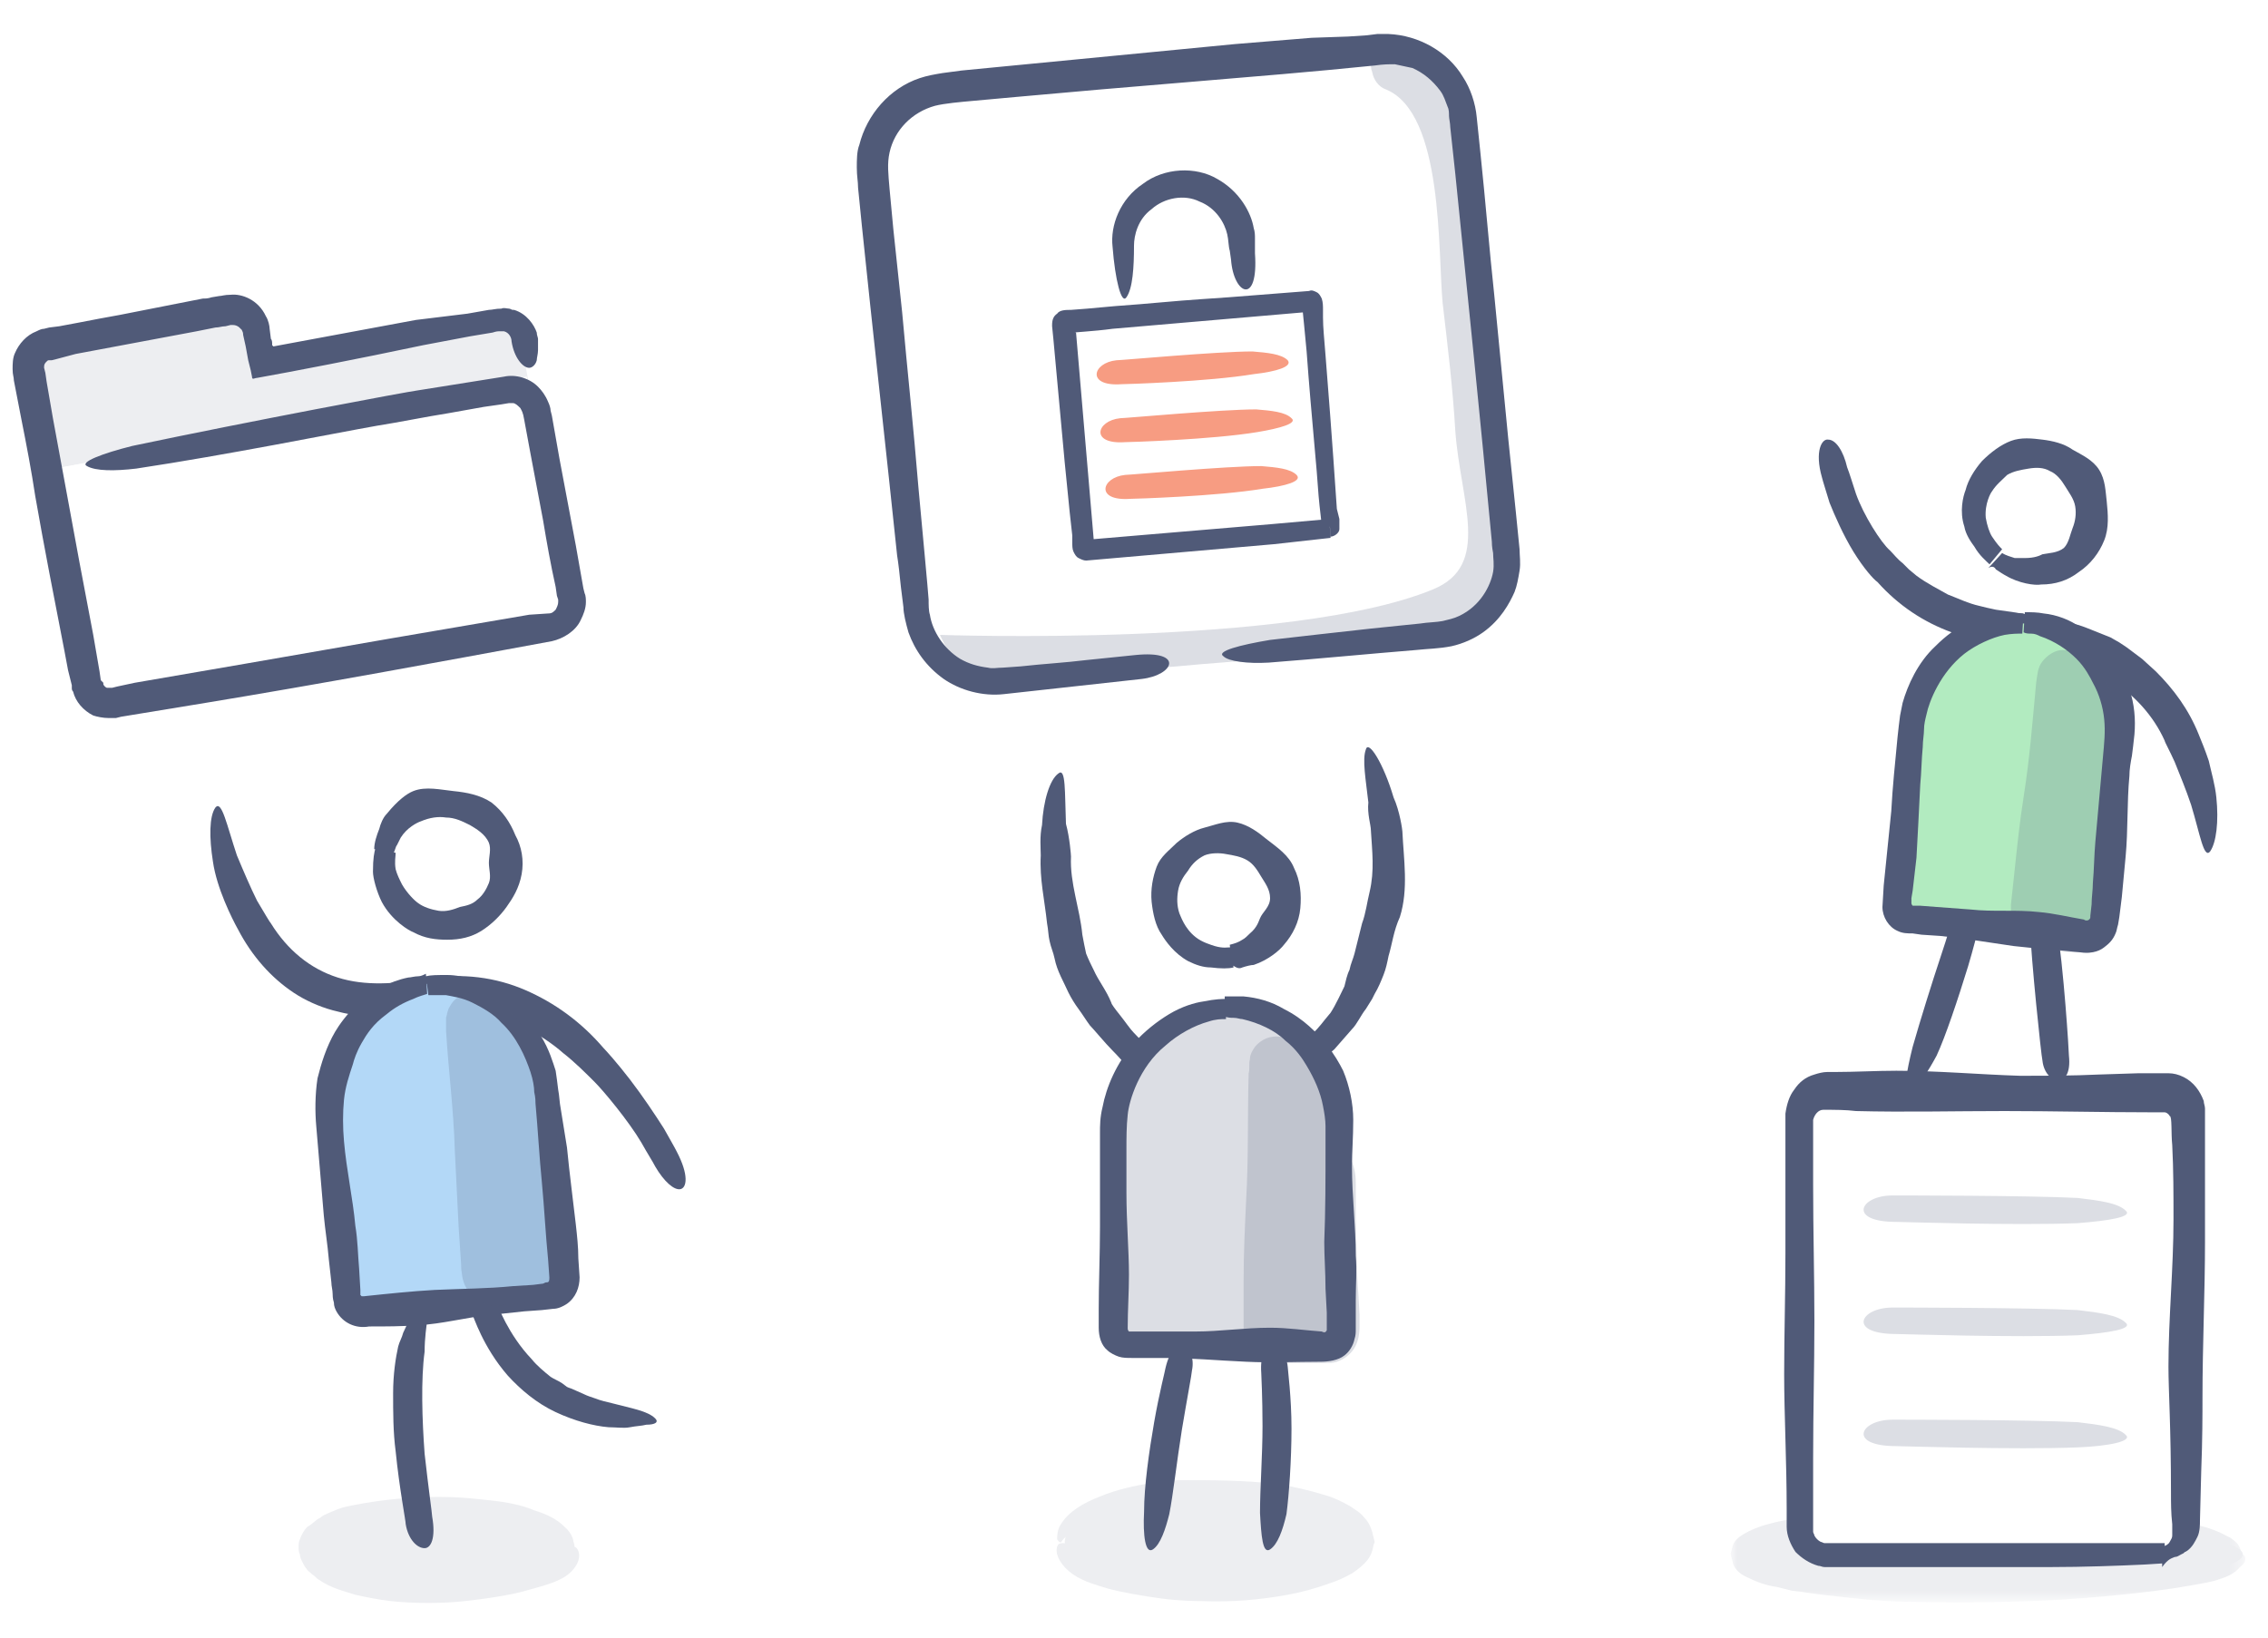 <?xml version="1.0" encoding="utf-8"?>
<!-- Generator: Adobe Illustrator 19.2.0, SVG Export Plug-In . SVG Version: 6.00 Build 0)  -->
<svg version="1.1" id="Layer_1" xmlns="http://www.w3.org/2000/svg" xmlns:xlink="http://www.w3.org/1999/xlink" x="0px" y="0px"
	 viewBox="0 0 180 130" style="enable-background:new 0 0 180 130;" xml:space="preserve">
<style type="text/css">
	.st0{fill:#505A78;fill-opacity:0.2;}
	.st1{fill:#FFFFFF;}
	.st2{fill:#F79C82;}
	.st3{fill:#505A78;}
	.st4{fill:#EDEEF1;}
	.st5{filter:url(#Adobe_OpacityMaskFilter);}
	.st6{mask:url(#b);fill:#EDEEF1;}
	.st7{fill:#DCDEE4;}
	.st8{fill:#B2EBC0;}
	.st9{opacity:0.2;}
	.st10{fill:#B3D8F7;}
</style>
<title>Page 1</title>
<g>
	<path class="st0" d="M117.5,15.7c-0.4-2.4-0.7-6.8-2-8.8c0.2,0.4-2.9-3.7-2.8-2.2c-0.2-2.2-4.1-1.9-3.9,0.3c0,0.2,0,0.5,0.1,0.7
		c0.1,0.6,0.5,1.2,1.1,1.4c4.6,1.9,4.1,12.9,4.5,17c0.4,3.4,0.8,6.7,1,10.1c0.4,5.6,2.9,10.7-1.8,12.6c-11.2,4.6-39.1,3.6-39.1,3.6
		s1.9,4.5,4.2,3.7c4.1-1.4,10.3-0.8,14.6-1.2c5.2-0.5,10.4-0.7,15.5-1.4c5.1-0.7,10.9-0.7,10.9-6.5C119.9,36,118.7,23.8,117.5,15.7"
		/>
	<path class="st1" d="M105.5,42.1L86,43.7c-0.1,0-0.2-0.1-0.2-0.1l-1.5-17.9c0-0.1,0.1-0.2,0.1-0.2l19.4-1.6c0.1,0,0.2,0.1,0.2,0.1
		l1.5,17.9C105.6,42,105.5,42.1,105.5,42.1"/>
	<path class="st2" d="M102.2,28.6c-0.5-0.5-1.6-0.6-2.8-0.7c-2.8,0-10.4,0.7-10.8,0.7c-1.9,0.2-2.4,2.1,0.4,1.9
		c0.3,0,6.9-0.2,10.5-0.8C101.3,29.5,102.6,29.1,102.2,28.6 M102.5,33.2c-0.5-0.5-1.6-0.6-2.8-0.7c-2.8,0-10.4,0.7-10.8,0.7
		c-1.9,0.2-2.4,2.1,0.4,1.9c0.3,0,6.9-0.2,10.5-0.8C101.6,34,103,33.6,102.5,33.2 M102.9,37.7c-0.5-0.5-1.6-0.6-2.8-0.7
		c-2.8,0-10.4,0.7-10.8,0.7c-1.9,0.2-2.4,2.1,0.4,1.9c0.3,0,6.9-0.2,10.5-0.8C102,38.6,103.4,38.2,102.9,37.7"/>
	<path class="st3" d="M106.1,40.4c-0.4-5.9-0.7-9.7-0.9-12.2c-0.1-1.3-0.2-2.2-0.2-3l0-0.6c0-0.3,0-0.6-0.1-0.9
		c-0.1-0.2-0.2-0.4-0.4-0.5c-0.2-0.1-0.4-0.2-0.6-0.1l-6.4,0.5c-1.4,0.1-3.1,0.2-5.3,0.4c-1.1,0.1-2.3,0.2-3.7,0.3l-2.2,0.2L85,24.6
		c-0.4,0-0.9,0-1.1,0.3c-0.3,0.2-0.4,0.5-0.4,0.9c0-0.3,0-0.2,0,0.1l0.1,1l0.9,9.8l0.4,4l0.2,1.8l0,0.5c0,0.3,0,0.6,0.1,0.8
		c0.1,0.2,0.2,0.4,0.4,0.5c0.2,0.1,0.4,0.2,0.6,0.2l14.9-1.3l4.5-0.5l-0.1-1.5l-4.5,0.4l-14.2,1.2l-1.4-16.4c-0.6,0,1.5-0.1,2.9-0.3
		l15.1-1.3c0,0,0,0,0,0l0.1,1l0.2,2.1c0.1,1.4,0.2,2.6,0.3,3.8l0.5,5.7c0.1,1.5,0.2,2.6,0.3,3.4l0.1,0.9c0,0.1,0,0.1,0,0.2l0,0l0,0
		v0l0,0l0.7-0.1h0v0l-0.1-0.7l0.1,1.5c0.3,0,0.7-0.3,0.7-0.6c0-0.2,0-0.2,0-0.3l0-0.1l0-0.4L106.1,40.4L106.1,40.4z"/>
	<path class="st3" d="M89.4,23.6c0.5-0.7,0.6-2.4,0.6-4.1c0-0.8,0.3-2.1,1.4-2.9c1-0.9,2.6-1.2,3.8-0.6c1.3,0.5,2,1.7,2.2,2.6
		c0.1,0.4,0.1,1,0.2,1.3l0.1,0.7c0.2,2.8,2.2,3.7,1.9-0.5l0-0.6l0-0.6c0-0.2,0-0.5-0.1-0.8c-0.2-1.2-1.1-2.9-2.9-3.9
		c-1.7-1-4.2-0.9-5.9,0.4c-1.8,1.2-2.6,3.3-2.4,5C88.5,22.2,89,24.2,89.4,23.6"/>
	<path class="st3" d="M100.7,52.6c3.9-0.3,8-0.7,11.7-1c0.9-0.1,1.8-0.1,2.8-0.3c0.9-0.2,1.8-0.6,2.5-1.1c1.4-1,2.1-2.3,2.5-3.2
		c0.2-0.5,0.3-1.1,0.4-1.7c0.1-0.6,0-1.2,0-1.7l-0.3-3l-0.6-5.8l-1.1-11.3c-0.4-3.7-0.7-7.5-1.1-11.3l-0.3-2.9
		c-0.1-1.1-0.5-2.3-1.1-3.2c-1.2-2-3.5-3.3-5.9-3.4c-0.3,0-0.6,0-0.9,0l-0.8,0.1l-1.5,0.1L104.1,3l-6.1,0.5L85.6,4.7l-6.2,0.6
		l-3.1,0.3l-1.5,0.2c-0.6,0.1-1.2,0.2-1.8,0.4c-2.4,0.8-4.2,2.9-4.8,5.3C68,12,68,12.7,68,13.3c0,0.7,0.1,1.1,0.1,1.6
		c0.1,1,0.2,2,0.3,3c0.8,7.8,2,18.5,2.8,26.2c0.1,0.6,0.2,1.5,0.3,2.5l0.2,1.6c0,0.5,0.2,1.3,0.4,2c0.5,1.4,1.4,2.7,2.8,3.7
		c1.3,0.9,3.1,1.4,4.8,1.2l10.9-1.2c2.6-0.3,3.4-2.3-0.5-1.9l-3.9,0.4c-1.6,0.2-3.4,0.3-5.2,0.5l-1.4,0.1c-0.5,0-0.8,0.1-1.2,0
		c-0.8-0.1-1.5-0.3-2.2-0.7c-1.3-0.8-2.2-2.2-2.4-3.5c-0.1-0.3-0.1-0.8-0.1-1.2l-0.1-1.2l-0.2-2.2l-0.5-5.4c-0.4-4.9-0.9-9.5-1.3-14
		l-0.7-6.6l-0.3-3.2c-0.1-1.2-0.2-2,0-2.9c0.4-1.8,1.8-3.2,3.6-3.7c0.8-0.2,2-0.3,3.1-0.4l3.3-0.3c4.4-0.4,9-0.8,13.9-1.2
		c4.8-0.4,9.7-0.8,14.6-1.3c0.7-0.1,1.1-0.1,1.6-0.1c0.5,0.1,0.9,0.2,1.4,0.3c0.9,0.4,1.6,1,2.2,1.8c0.3,0.4,0.4,0.8,0.6,1.3
		c0.1,0.2,0.1,0.5,0.1,0.7c0,0.2,0.1,0.6,0.1,0.9l0.4,3.7c1,9.8,2,19.6,2.9,29.2c0,0.1,0,0.4,0.1,0.9c0,0.4,0.1,0.9,0,1.5
		c-0.2,1.1-1,2.7-2.7,3.5c-0.4,0.2-0.9,0.3-1.3,0.4c-0.5,0.1-1.2,0.1-1.8,0.2l-3.9,0.4c-2.7,0.3-5.4,0.6-8,0.9
		c-2.4,0.4-4.3,0.9-3.7,1.3C97.5,52.5,99,52.7,100.7,52.6L100.7,52.6z"/>
	<path class="st4" d="M178,123.4c0,1.4-8.8,2.5-19.6,2.5c-10.8,0-19.6-1.1-19.6-2.5c0-1.4,8.8-2.5,19.6-2.5
		C169.2,120.9,178,122,178,123.4"/>
	<g transform="translate(136 116.774)">
		<defs>
			<filter id="Adobe_OpacityMaskFilter" filterUnits="userSpaceOnUse" x="1.4" y="3" width="40.8" height="7.5">
				<feColorMatrix  type="matrix" values="1 0 0 0 0  0 1 0 0 0  0 0 1 0 0  0 0 0 1 0"/>
			</filter>
		</defs>
		<mask maskUnits="userSpaceOnUse" x="1.4" y="3" width="40.8" height="7.5" id="b">
			<g class="st5">
				<path id="a" class="st1" d="M42.2,3v7.5H1.4V3H42.2z"/>
			</g>
		</mask>
		<path class="st6" d="M41.8,6.5c0.1-0.1,0-0.4-0.2-0.7c-0.2-0.2-0.5-0.5-0.8-0.6c-0.7-0.4-1.5-0.7-2.4-0.9c-3.3-0.8-7.3-0.9-8.8-1
			C25.9,3,22.7,3,19.4,3c-3.3,0.1-6.5,0.2-10.1,0.4C8.4,3.5,7.5,3.6,6.6,3.8C6.1,3.8,5.1,4,4.4,4.2C3.6,4.4,2.9,4.7,2.4,5
			C1.9,5.3,1.6,5.6,1.5,6L1.4,6.4c-0.1,0.1,0,0.3,0,0.4c0.1,0.3,0.1,0.5,0.2,0.7c0.2,0.4,0.5,0.7,1.2,1C3.4,8.8,4.2,9.1,5,9.2
			c0.4,0.1,0.8,0.2,1.2,0.3L7,9.6l1.4,0.2c0.9,0.1,1.8,0.2,2.7,0.3c1.8,0.2,3.6,0.3,5.3,0.3c3.4,0.1,8.1,0,11.4-0.2
			c1.7-0.1,6.7-0.5,10-1.1c1.1-0.2,1.8-0.3,2.3-0.5c0.7-0.2,1.3-0.5,1.7-1C42,7.5,42.2,7.2,42.2,7c0-0.2-0.1-0.4-0.3-0.4
			c-0.1,0-0.3,0-0.3,0c0,0-0.2-0.1-0.2-0.1c-0.1,0-0.1-0.1-0.2-0.1c-0.3,0-0.9,0.1-1.9,0.3C39,6.8,38.4,6.9,37.5,7
			c-1.8,0.3-4.6,0.6-7,0.7c-2.4,0.1-4.5,0.2-5,0.2c-4.2,0-7.9,0-11.6-0.2C12,7.6,10.2,7.4,8.3,7.2C7.9,7.1,7.4,7,6.9,6.9
			C6.7,6.9,6.6,6.9,6.5,6.8C6.4,6.8,6.2,6.7,6.3,6.6c0.2-0.1,0.4-0.1,0.5,0c0,0,0,0,0.1,0l0,0l0.2,0l0.4-0.1L9,6.3
			c2-0.2,4.1-0.4,6.2-0.5c4.2-0.2,8.4-0.3,12.5-0.1c0.3,0,6,0.2,10.2,0.6c1.3,0.1,2.4,0.3,3,0.4c0.2,0,0.3,0,0.3,0c0,0,0.1,0,0.1,0
			c0-0.1,0.2-0.1,0.2-0.1C41.7,6.6,41.6,6.6,41.8,6.5"/>
	</g>
	<path class="st1" d="M171.8,123H145c-1.1,0-2-0.9-2-2V88.3c0-1.1,0.9-2,2-2h26.8c1.1,0,2,0.9,2,2V121
		C173.8,122.1,172.9,123,171.8,123"/>
	<path class="st3" d="M172.6,123.6c0.2,0,0.3-0.1,0.5-0.2l0.2-0.1l0.1-0.1c0.1,0,0,0,0.2-0.1c0.4-0.3,0.6-0.7,0.8-1.1
		c0.2-0.4,0.2-1,0.2-1.3l0.1-3.9c0.1-2.5,0.1-4.6,0.1-5.8c0-4.3,0.2-8.4,0.2-12.4c0-2.1,0-4.1,0-6.2l0-3.1l0-0.8c0-0.1,0-0.3,0-0.5
		c0-0.2-0.1-0.4-0.1-0.6c-0.3-0.8-0.8-1.5-1.6-1.9c-0.4-0.2-0.8-0.3-1.2-0.3l-0.3,0h-0.2l-0.4,0l-1.5,0l-3.1,0.1
		c-2.1,0.1-4.2,0.1-6.3,0.1c-3.2-0.1-6.5-0.4-9.8-0.4c-1.6,0-3.3,0.1-4.9,0.1l-0.6,0c-0.3,0-0.7,0.1-1,0.2c-0.7,0.2-1.2,0.6-1.6,1.2
		c-0.4,0.5-0.6,1.2-0.7,1.9l0,1.3l0,9.8c0,3.3-0.1,6.4-0.1,9.6c0,3.1,0.2,7,0.2,10.7l0,1.4c0,0.7,0.3,1.4,0.7,2
		c0.5,0.5,1.1,0.9,1.8,1.1c0.2,0,0.3,0.1,0.5,0.1h1l5.1,0c2.1,0,7,0,11.9,0c2.5,0,5.3-0.1,7.4-0.2l1.6-0.1v-1.6c-0.3,0-0.7,0-1.6,0
		l-9.8,0l-13.6,0l-1.4,0l-0.4,0c-0.1,0-0.1,0-0.2,0c-0.1,0-0.2-0.1-0.3-0.1c-0.2-0.1-0.4-0.3-0.5-0.5c0-0.1-0.1-0.2-0.1-0.3l0-0.6
		l0-5.3c0-3.7,0.1-7.3,0.1-10.8c0-3.6-0.1-7.1-0.1-10.8l0-2.6l0-1.3l0-0.7l0-0.3c0-0.1,0-0.2,0-0.3c0.1-0.4,0.4-0.8,0.8-0.8
		c0.9,0,1.8,0,2.6,0.1c3.9,0.1,7.8,0,11.8,0c3.9,0,7.8,0.1,11.7,0.1l0.7,0c0.2,0,0.2,0,0.3,0c0.1,0,0.3,0.1,0.4,0.3
		c0.2,0,0.1,1.4,0.2,2.3c0.1,2,0.1,3.9,0.1,5.9c0,3.9-0.4,7.8-0.4,11.7c0,1.9,0.2,4.8,0.2,10c0,0.8,0,1.6,0.1,2.5l0,0.6
		c0,0.2,0,0.2,0,0.3c0,0.2-0.1,0.3-0.2,0.5c-0.1,0.2-0.3,0.3-0.6,0.4v1.6C172.1,123.7,172.4,123.7,172.6,123.6"/>
	<path class="st7" d="M168.7,96.1c-0.6-0.6-2.1-0.8-3.8-1c-3.8-0.2-14.2-0.2-14.7-0.2c-2.6,0-3.6,2.1,0.3,2.1
		c0.4,0,9.4,0.3,14.4,0.1C167.4,96.9,169.3,96.6,168.7,96.1 M168.7,105c-0.6-0.6-2.1-0.8-3.8-1c-3.8-0.2-14.2-0.2-14.7-0.2
		c-2.6,0-3.6,2.1,0.3,2.1c0.4,0,9.4,0.3,14.4,0.1C167.4,105.8,169.3,105.5,168.7,105 M168.7,113.9c-0.6-0.6-2.1-0.8-3.8-1
		c-3.8-0.2-14.2-0.2-14.7-0.2c-2.6,0-3.6,2.1,0.3,2.1c0.4,0,9.4,0.3,14.4,0.1C167.4,114.8,169.3,114.4,168.7,113.9"/>
	<path class="st3" d="M151.6,86.5c0.7-0.3,1.4-1.4,2.1-2.7c0.7-1.5,1.7-4.5,2.5-7.1c0.8-2.7,1.3-5,1.3-5.3c0.2-1.1-0.2-2-0.7-2.2
		c-0.5-0.1-1.1,0.4-1.4,2c0,0.2-0.5,2.1-1.3,4.5c-0.8,2.4-1.7,5.3-2.3,7.4C151.3,85.1,151,86.8,151.6,86.5 M161.8,70.5
		c-0.5,0.5-0.7,1.6-0.7,2.9c0.1,2.8,0.9,10.4,1,10.8c0.2,1.9,2.4,2.4,2.1-0.4c0-0.3-0.4-6.9-1-10.6
		C162.7,71.4,162.2,70.1,161.8,70.5 M175.4,67.6c0.5-0.7,0.7-2.4,0.5-4.3c-0.1-1-0.4-2-0.6-2.9c-0.3-0.9-0.6-1.6-0.8-2.1
		c-0.8-2-2-3.6-3.4-5l-1.1-1l-1.2-0.9l-0.6-0.4l-0.7-0.4L166,50c-0.5-0.2-1-0.4-1.5-0.5c-0.5-0.2-1-0.4-1.6-0.4l-3.1-0.5l-1.4-0.2
		c-0.5-0.1-0.9-0.2-1.3-0.3c-0.9-0.2-1.7-0.6-2.5-0.9c-0.7-0.4-1.7-0.9-2.5-1.5l-0.6-0.5l-0.5-0.5c-0.4-0.3-0.7-0.7-1-1
		c-0.7-0.6-2.1-2.8-2.7-4.5c-0.3-0.9-0.5-1.6-0.7-2.1c-0.3-1.3-0.9-2.2-1.5-2.2c-0.5-0.1-1.1,0.9-0.5,3c0.1,0.4,0.3,1,0.6,2
		c0.4,1,1.1,2.6,1.9,3.9c0.8,1.3,1.6,2.2,1.9,2.4c1.7,1.9,3.7,3.2,5.9,4c0.5,0.2,1.1,0.3,1.6,0.5c0.6,0.1,1.1,0.3,1.7,0.4
		c1.1,0.2,2.4,0.4,3.4,0.6c2.2,0.4,4.2,1.2,6,2.3c1.8,1.2,3.3,2.8,4.2,4.8c0,0.1,0.4,0.8,0.8,1.7c0.4,1,0.9,2.2,1.3,3.4
		C174.6,66.2,174.9,68.2,175.4,67.6"/>
	<path class="st1" d="M158.4,44.2c-1.9-1.7-2.2-4.6-0.5-6.6c1.7-1.9,4.6-2.2,6.6-0.5c1.9,1.7,2.2,4.6,0.5,6.6
		C163.3,45.7,160.3,45.9,158.4,44.2"/>
	<path class="st3" d="M158.4,45.2c0.3,0.2,0.6,0.4,0.8,0.5c1,0.6,2.3,0.8,2.8,0.7c1.1,0,2.1-0.3,3-1c0.9-0.6,1.6-1.5,2-2.5
		c0.4-1,0.3-2.1,0.2-3.1c-0.1-0.8-0.1-1.7-0.6-2.5c-0.5-0.8-1.4-1.2-2.1-1.6c-0.7-0.5-1.6-0.7-2.4-0.8c-0.8-0.1-1.7-0.2-2.5,0.1
		c-0.8,0.3-1.6,0.9-2.3,1.6c-0.6,0.7-1.1,1.5-1.3,2.3c-0.2,0.5-0.5,1.7-0.1,2.9c0.1,0.6,0.5,1.2,0.8,1.6c0.4,0.7,0.9,1.1,1.2,1.4
		l1-1.2c-0.2-0.2-0.4-0.4-0.8-1c-0.2-0.3-0.4-0.9-0.5-1.5c-0.1-1.1,0.4-2,0.5-2.1c0.3-0.5,0.8-0.9,1.2-1.3c0.5-0.3,1.1-0.4,1.7-0.5
		c0.6-0.1,1.2-0.1,1.7,0.2c0.5,0.2,0.9,0.7,1.2,1.2c0.3,0.5,0.7,1,0.8,1.6c0.1,0.6,0,1.2-0.2,1.7c-0.2,0.5-0.3,1.2-0.7,1.6
		c-0.5,0.4-1.2,0.4-1.7,0.5c-0.2,0.1-0.6,0.3-1.4,0.3c-0.2,0-0.5,0-0.8,0c-0.3-0.1-0.7-0.2-1-0.4l-1.1,1.2
		C158.1,44.9,158.3,45,158.4,45.2"/>
	<path class="st8" d="M160.7,49.5c-4.5-0.4-8.5,3.4-8.9,8.4l-1.2,14c-0.1,0.6,0.4,1.1,1,1.2l14.1,1.2c0.6,0.1,1.1-0.4,1.2-1l1.2-14
		C168.5,54.3,165.2,49.9,160.7,49.5"/>
	<path class="st3" d="M161.2,50.3c0.3,0,0.5,0.1,0.7,0.2c1.2,0.4,2.2,1.1,2.9,1.8c0.7,0.7,1.1,1.5,1.3,1.9c0.5,0.9,0.8,1.9,0.9,2.9
		c0.1,1,0,1.9-0.1,3c-0.2,2.3-0.4,4.5-0.6,6.7c-0.1,1.1-0.1,2.2-0.2,3.3c0,0.6-0.1,1.1-0.1,1.7l-0.1,0.9c0,0.2,0,0.2-0.1,0.3
		c-0.1,0.1-0.3,0.1-0.4,0c-1.2-0.2-2.4-0.5-3.6-0.6c-1.8-0.2-3.6,0-5.4-0.2l-2.7-0.2l-1.3-0.1l-0.5,0c0,0-0.1,0-0.1,0
		c-0.1-0.1-0.1-0.2-0.1-0.2c0,0,0,0,0-0.1l0-0.3l0.1-0.6c0.1-0.9,0.2-1.7,0.3-2.6c0.1-1.7,0.2-3.8,0.3-5.8c0.1-1,0.1-2,0.2-3
		c0-0.5,0.1-1,0.1-1.4c0-0.4,0.1-0.8,0.2-1.2c0.2-1,1.1-3.3,3-4.8c0.9-0.7,2.2-1.3,3.2-1.5c0.6-0.1,1-0.1,1.4-0.1l0.1-1.6
		c-0.3,0-0.8-0.1-1.8,0c-0.6,0.1-1.6,0.3-2.5,0.7c-1,0.4-1.9,1.1-2.7,1.9c-1.4,1.3-2.2,3.1-2.6,4.5l-0.2,1l-0.1,0.8l-0.1,0.9
		c-0.2,2.1-0.4,4-0.5,5.9c-0.2,2-0.4,3.9-0.6,5.9l-0.1,1.7c0,0.8,0.5,1.6,1.2,1.9c0.4,0.2,0.8,0.2,1.2,0.2l0.7,0.1l1.5,0.1
		c1.9,0.2,3.8,0.5,5.8,0.8c1.7,0.2,3.5,0.3,5.3,0.5c0.7,0.1,1.4,0,1.9-0.4c0.4-0.3,0.7-0.6,0.9-1.1c0.1-0.2,0.1-0.4,0.2-0.7l0.1-0.6
		l0.2-1.6c0.1-1.1,0.2-2.1,0.3-3.2c0.2-2.1,0.1-4.3,0.3-6.4c0-0.5,0.1-1.1,0.2-1.6l0.1-0.8l0.1-0.9c0.1-1.2,0-2.4-0.4-3.6
		c-0.2-0.6-0.5-1.2-1.1-2.1c-0.6-0.8-1.4-1.8-2.8-2.8c-0.8-0.6-1.9-1-2.9-1.1c-0.5-0.1-1-0.1-1.5-0.1l-0.1,1.6
		C160.8,50.3,161,50.3,161.2,50.3"/>
	<g class="st9">
		<path class="st3" d="M168,60.4l-1.1,12.9c-0.1,0.6-0.6,1.1-1.2,1l-3.4-0.3c-0.6-0.1-1.1-0.6-1-1.2l1.6-19.1
			c0.1-0.9,1.1-1.3,1.8-0.8C166.9,54.6,168.3,57.4,168,60.4"/>
		<path class="st3" d="M167.8,60.3c0.6-0.6,0.9-2.4,0.2-4.3c-0.3-1-0.9-2-1.6-2.8c-0.2-0.2-0.3-0.3-0.6-0.6
			c-0.3-0.2-0.5-0.4-0.8-0.6c-0.5-0.3-0.9-0.4-1.3-0.4c-0.6,0-1.2,0.4-1.6,0.9c-0.4,0.5-0.4,1.1-0.5,1.7c-0.3,3.2-0.5,5.9-1,9.1
			c-0.3,1.9-0.5,3.8-0.7,5.7c-0.1,0.9-0.2,1.9-0.3,2.8l0,0.4c0,0.2,0,0.5,0,0.7c0,0.5,0.1,0.9,0.4,1.3c0.5,0.8,1.3,1.2,2.3,1.2
			c0.3,0,0.6,0,0.8,0.1c0.5,0,1,0.1,1.6,0.1l0.4,0c0.3,0,0.6,0.1,0.8,0c0.5-0.1,1-0.3,1.4-0.7c0.4-0.4,0.6-0.8,0.7-1.4
			c0-0.2,0.1-0.6,0.1-0.7l0-0.4l0.1-1.6c0-1,0.1-3.8,0.2-5.7l0.2-2.3c0.2-2.8-1.8-4.1-2.1,0.1c0,0.4-0.1,1-0.2,2l-0.6,7l-0.1,0.7
			c0,0.1,0,0.1,0,0.1c-0.1,0.1-0.2,0.1-0.3,0.1l-2.7-0.2c-0.1,0-0.3-0.1-0.3-0.2c0,0,0-0.1,0-0.1l0-0.3l0.1-0.9
			c0.1-1.2,0.3-2.5,0.5-3.8c0.7-4.3,0.8-8.8,1.3-13c0,0,0,0,0,0c0,0,0,0,0,0c0,0,0,0,0,0c0.1,0.1,0.2,0.2,0.3,0.3
			c0.2,0.2,0.4,0.4,0.6,0.6c0.4,0.4,0.7,0.9,1,1.4C167.3,58.8,167.2,60.9,167.8,60.3"/>
	</g>
	<path class="st3" d="M108.4,59.5c-0.3,0.8,0,2.4,0.2,4.2c-0.1,0.9,0.2,1.8,0.2,2.2c0.1,1.7,0.3,3.2-0.1,4.9
		c-0.2,0.8-0.3,1.7-0.6,2.5c-0.2,0.8-0.4,1.6-0.6,2.4c-0.1,0.4-0.3,0.8-0.4,1.3c-0.2,0.4-0.3,0.9-0.4,1.3c-0.2,0.4-0.7,1.5-1.1,2.1
		c-0.6,0.7-1,1.3-1.4,1.6c-2,1.7-1.7,4.3,1.7,1.3l1.4-1.6c0.4-0.4,0.7-1.1,1.1-1.6l0.5-0.8l0.2-0.4c0.3-0.5,0.5-1,0.7-1.5
		c0.2-0.5,0.3-1,0.4-1.5c0.3-1,0.4-2,0.9-3.1c0.7-2.2,0.3-4.6,0.2-6.8c0-0.1-0.2-1.6-0.7-2.7C109.8,60.6,108.6,58.7,108.4,59.5
		 M84,61.4c-0.7,0.5-1.2,2.2-1.3,4.1c-0.2,0.9-0.1,1.9-0.1,2.4c-0.1,1.9,0.3,3.5,0.5,5.4c0.1,0.5,0.1,1,0.2,1.4
		c0.1,0.5,0.3,0.9,0.4,1.4c0.2,1,0.7,1.8,1.1,2.7c0.2,0.4,0.5,0.9,0.8,1.3c0.3,0.4,0.6,0.9,0.9,1.3c0.3,0.3,1.2,1.4,1.8,2
		c0.8,0.8,1.2,1.4,1.7,1.7c2.3,2,4.2,0.9,1.2-1.7C91,83.1,90.7,82.7,90,82c-0.3-0.3-0.7-0.9-1.1-1.4c-0.4-0.5-0.7-0.9-0.7-1
		c-0.4-1-1-1.7-1.4-2.6c-0.2-0.4-0.4-0.8-0.6-1.3c-0.1-0.5-0.2-0.9-0.3-1.5c-0.2-2.1-1-4.1-0.9-6.2c0-0.1-0.1-1.5-0.4-2.6
		C84.5,62.9,84.6,60.9,84,61.4"/>
	<path class="st4" d="M84.5,122.4c0,1.9,5.2,3.4,11.7,3.4c6.4,0,11.7-1.5,11.7-3.4c0-1.9-5.2-3.4-11.7-3.4
		C89.7,119,84.5,120.5,84.5,122.4"/>
	<path class="st4" d="M84.3,122.3c0.3-0.4,0.8-0.6,1.4-0.9c0.6-0.2,1.4-0.4,2.3-0.6c1.8-0.3,4.1-0.7,4.9-0.7c2-0.1,3.9-0.1,5.7,0
		c1.8,0.1,3.7,0.4,5.5,1.1c0.6,0.2,1.3,0.5,1.7,0.8c0.1,0.1,0.2,0.2,0.3,0.2c0.1,0.1,0.1,0.1,0.1,0.1c0,0,0,0.1,0,0.1c0,0,0,0,0,0
		c0,0-0.1,0.1-0.2,0.1l-0.3,0.2c-0.5,0.2-1,0.4-1.6,0.6c-1.2,0.3-2.4,0.6-3.6,0.8c-1.9,0.3-4.5,0.5-6.4,0.5c-1,0-3.8-0.1-5.6-0.6
		c-1-0.2-1.6-0.5-2-0.7c-0.6-0.3-1-0.4-1.3-0.5c-0.3-0.1-0.6-0.3-0.8-0.3c-0.1,0-0.3,0-0.4,0.1c-0.1,0.1-0.2,0.4-0.1,0.8
		c0.2,0.7,0.9,1.5,2,2c0.4,0.2,1,0.4,2,0.7c1.1,0.3,2.8,0.6,4.3,0.8c1.5,0.2,2.8,0.2,3.1,0.2c2.5,0.1,4.7-0.1,6.9-0.5
		c1.1-0.2,2.2-0.5,3.3-0.9c0.6-0.2,1.1-0.4,1.8-0.8c0.3-0.2,0.6-0.4,1-0.8c0.4-0.4,0.6-0.8,0.7-1.4c0-0.1,0.1-0.2,0.1-0.3l-0.1-0.4
		c-0.1-0.5-0.3-1.1-0.7-1.5c-0.4-0.5-0.7-0.6-1.1-0.9c-0.7-0.4-1.3-0.7-2-0.9c-1.3-0.4-2.6-0.7-3.9-0.9c-2.6-0.3-5.2-0.3-7.7-0.3
		c-0.2,0-3.7,0.2-6.3,1.3c-1.3,0.5-2.5,1.2-3.1,2.2c-0.3,0.4-0.3,1-0.3,1.2C84.1,122.5,84.2,122.5,84.3,122.3"/>
	<path class="st1" d="M97.9,76.2c-2.6,0.3-4.9-1.6-5.2-4.2c-0.3-2.6,1.6-4.9,4.2-5.2c2.6-0.3,4.9,1.6,5.2,4.2
		C102.3,73.6,100.5,75.9,97.9,76.2"/>
	<path class="st3" d="M98.6,76.8c0.3-0.1,0.7-0.2,0.9-0.2c1.2-0.4,2.1-1.2,2.4-1.6c0.7-0.8,1.2-1.8,1.3-2.9c0.1-1.1,0-2.2-0.5-3.2
		c-0.4-1-1.3-1.6-2.2-2.3c-0.6-0.5-1.4-1.1-2.3-1.3c-0.9-0.2-1.8,0.2-2.6,0.4c-0.8,0.2-1.6,0.7-2.2,1.2c-0.6,0.6-1.3,1.1-1.6,1.9
		c-0.3,0.8-0.5,1.8-0.4,2.8c0.1,0.9,0.3,1.9,0.8,2.6c0.3,0.5,1,1.5,2.1,2.1c0.6,0.3,1.2,0.5,1.8,0.5c0.8,0.1,1.4,0.1,1.8,0l-0.2-1.6
		c-0.3,0-0.6,0.1-1.3-0.1c-0.3-0.1-1-0.3-1.5-0.7c-0.9-0.7-1.2-1.7-1.3-1.9c-0.2-0.6-0.2-1.2-0.1-1.8c0.1-0.6,0.4-1.1,0.8-1.6
		c0.3-0.5,0.7-0.9,1.3-1.2c0.5-0.2,1.2-0.2,1.7-0.1c0.6,0.1,1.2,0.2,1.7,0.5c0.5,0.3,0.8,0.8,1.1,1.3c0.3,0.5,0.7,1,0.7,1.7
		c0,0.7-0.6,1.1-0.8,1.6c-0.1,0.2-0.2,0.7-0.8,1.2c-0.2,0.2-0.4,0.4-0.6,0.5c-0.3,0.2-0.6,0.3-1,0.4l0.2,1.6
		C98.2,76.9,98.4,76.9,98.6,76.8"/>
	<path class="st7" d="M97.3,80c-5,0-9.1,4.5-9.1,10v15.6c0,0.6,0.5,1.2,1.2,1.2h15.8c0.6,0,1.2-0.5,1.2-1.2V90.1
		C106.4,84.5,102.3,80,97.3,80"/>
	<path class="st3" d="M97.9,80.8c0.3,0,0.5,0.1,0.7,0.1c1.3,0.3,2.6,0.9,3.4,1.7c0.9,0.7,1.4,1.5,1.7,2c0.6,1,1.1,2.1,1.3,3.2
		c0.1,0.5,0.2,1.1,0.2,1.6l0,0.8l0,0.9c0,2.5,0,5-0.1,7.5c0,1.2,0.1,2.4,0.1,3.7l0.1,1.9c0,0.3,0,0.6,0,1l0,0.3c0,0,0,0.1,0,0.1
		c-0.1,0.2-0.2,0.2-0.4,0.1c-1.4-0.1-2.7-0.3-4.1-0.3c-2,0-4,0.3-5.9,0.3l-3,0l-1.5,0l-0.6,0c-0.1,0-0.1,0-0.2,0
		c-0.1-0.1-0.1-0.2-0.1-0.3c0-1.4,0.1-2.8,0.1-4.2c0-1.9-0.2-4.2-0.2-6.5c0-1.1,0-2.2,0-3.3c0-1.1,0-2,0.1-2.9
		c0.1-1.1,0.9-3.8,3-5.5c1-0.9,2.3-1.6,3.4-1.9c0.6-0.2,1-0.2,1.4-0.2v-1.6c-0.3,0-0.8,0-1.8,0.2c-0.7,0.1-1.7,0.4-2.7,1
		c-1,0.6-2,1.4-2.8,2.3c-1.4,1.6-2.2,3.5-2.5,5.1c-0.2,0.8-0.2,1.5-0.2,2c0,0.6,0,0.9,0,1c0,2.3,0,4.5,0,6.5c0,2.2-0.1,4.4-0.1,6.5
		l0,1.5c0,0.7,0.2,1.4,0.7,1.8c0.2,0.2,0.6,0.4,0.9,0.5c0.3,0.1,0.7,0.1,1,0.1c0.8,0,1.7,0,2.6,0c2.1,0,4.2,0.2,6.5,0.3
		c2,0.1,4,0,5.9,0c0.6,0,1.4-0.1,1.9-0.5c0.4-0.3,0.7-0.8,0.8-1.3c0.1-0.3,0.1-0.5,0.1-0.8l0-0.5l0-1.8c0-1.2,0.1-2.4,0-3.5
		c0-2.4-0.3-4.7-0.3-7.1c0-1.2,0.1-2.3,0.1-3.7c0-1.3-0.3-2.7-0.8-3.9c-0.3-0.6-0.7-1.3-1.4-2.2c-0.7-0.8-1.7-1.9-3.3-2.7
		c-1-0.6-2.1-0.9-3.2-1c-0.5,0-1,0-1.5,0v1.6C97.5,80.8,97.7,80.8,97.9,80.8"/>
	<path class="st3" d="M91.5,123c0.6-0.4,1-1.6,1.3-2.8c0.3-1.5,0.6-4.2,1-6.7c0.4-2.4,0.8-4.5,0.8-4.7c0.4-1.9-1.4-3.2-2.1-0.2
		c0,0.1-0.5,2-0.9,4.3c-0.4,2.3-0.8,5.1-0.8,7.1C90.7,121.9,90.9,123.4,91.5,123"/>
	<g class="st9">
		<path class="st3" d="M106.4,91.4v14.2c0,0.6-0.5,1.2-1.2,1.2h-3.9c-0.6,0-1.2-0.5-1.2-1.2V84.4c0-0.9,1-1.5,1.8-1
			C104.6,85.1,106.4,88,106.4,91.4"/>
		<path class="st3" d="M106.2,91.3c0.6-0.6,0.7-2.4,0-4.3c-0.4-1.1-1.2-2.2-2-3c-0.4-0.4-0.8-0.7-1.2-1c-0.6-0.3-1-0.7-1.4-0.7
			c-0.8-0.1-1.5,0.2-2,0.8c-0.2,0.3-0.4,0.6-0.4,1c-0.1,0.3,0,0.8-0.1,1.1c-0.1,3.5,0,6.6-0.2,10.1c-0.1,2.1-0.2,4.2-0.2,6.3
			c0,1.1,0,2.1,0,3.1l0,0.9c0,0.5,0.1,1,0.4,1.4c0.5,0.9,1.5,1.3,2.5,1.2l1.2,0c0.5,0,1.1,0,1.8,0l0.6,0c0.3,0,0.6,0,0.9-0.1
			c0.6-0.2,1.1-0.6,1.4-1.1c0.3-0.5,0.4-1.1,0.4-1.7l0-0.9l-0.1-1.8c-0.1-1.1-0.2-4.3-0.2-6.4l0-2.3c0-2.8-2.1-3.9-2.1,0.3v2l0,7.9
			c0,0.6,0,1.5,0,1.3c0,0.1-0.2,0.2-0.3,0.2c-1.1,0-2.2,0-3.3,0.1c-0.1,0-0.3,0-0.3-0.2c0,0,0-0.1,0-0.1l0-0.5l0-1
			c0-1.3,0.1-2.7,0.2-4.1c0.4-4.8,0.1-9.8,0.2-14.6c0-0.1,0-0.1,0-0.1v0c0,0,0,0,0,0l0,0c0,0,0,0,0,0l0.2,0.1
			c0.9,0.6,1.9,1.6,2.5,2.7C105.6,89.8,105.6,91.9,106.2,91.3"/>
	</g>
	<path class="st3" d="M100.8,123c0.6-0.4,1-1.5,1.3-2.8c0.2-1.5,0.4-4.3,0.4-6.8c0-2.5-0.3-4.7-0.3-4.9c-0.1-1.1-0.8-1.7-1.3-1.6
		c-0.5,0-0.9,0.7-0.8,2.1c0,0.1,0.1,1.9,0.1,4.2c0,2.3-0.2,5-0.2,6.9C100.1,121.9,100.2,123.4,100.8,123"/>
	<path class="st4" d="M42,30.6l-0.7-3.7c-0.2-1-1.2-1.7-2.2-1.5l-18.2,3.4l-0.5-2.6c-0.2-1-1.2-1.7-2.2-1.5L3.7,27.2
		c-1,0.2-1.7,1.2-1.5,2.2l1.5,7.9L42,30.6L42,30.6z"/>
	<path class="st1" d="M45.4,48.4L7.5,55.8L3.9,37.3l37.9-7.4"/>
	<path class="st3" d="M6.9,37c0.7,0.4,2.2,0.4,3.9,0.2c7.3-1.1,15.7-2.8,19.1-3.4c1.9-0.3,3.8-0.7,5.7-1l2.8-0.5l1.4-0.2l0.6-0.1
		c0.1,0,0.2,0,0.3,0c0.2,0,0.4,0.2,0.6,0.4c0.1,0.2,0.2,0.3,0.3,0.9l0.5,2.7l1,5.3c0.3,1.8,0.6,3.5,1,5.3l0.1,0.7l0.1,0.3
		c0,0.1,0,0.1,0,0.2c0,0.2-0.1,0.4-0.2,0.6c-0.2,0.2-0.3,0.3-0.6,0.3L42,48.8l-11.1,1.9l-11.5,2l-5.8,1l-2.9,0.5l-1.4,0.3l-0.4,0.1
		c-0.2,0-0.2,0-0.2,0c-0.1,0-0.1,0-0.2,0c-0.1,0-0.3-0.2-0.3-0.3c0,0,0-0.1,0-0.1L8,54l-0.1-0.7l-0.5-2.9l-1.1-5.8
		C5.6,40.8,4.9,37,4.2,33.2l-0.5-2.9l-0.1-0.7l-0.1-0.4c0-0.1,0-0.1,0-0.1c0-0.2,0.1-0.3,0.2-0.4c0.1-0.1,0.1-0.1,0.2-0.1
		c0,0,0,0,0.1,0l0,0l0.1,0l0.4-0.1L6,28.1l3.2-0.6l6.4-1.2l1.5-0.3c0.3,0,0.5-0.1,0.8-0.1l0.4-0.1c0.1,0,0.1,0,0.2,0
		c0.2,0,0.4,0.1,0.5,0.2c0.1,0.1,0.1,0.1,0.2,0.2c0,0.1,0.1,0.1,0.1,0.4l0.2,0.9l0.2,1.1l0.2,0.8l0.1,0.5c0,0.3,0.2,0.1,0.4,0.1
		c2.8-0.5,8-1.5,13.2-2.6l3.7-0.7c0.6-0.1,1.2-0.2,1.8-0.3c0.3-0.1,0.4-0.1,0.6-0.1c0.1,0,0.2,0,0.2,0l0.1,0
		c0.4,0.1,0.6,0.5,0.6,0.8c0.2,1.3,0.9,2.1,1.4,2.1c0.2,0,0.5-0.2,0.6-0.6c0-0.2,0.1-0.5,0.1-0.8c0-0.2,0-0.4,0-0.6
		c0-0.1,0-0.2,0-0.3c0-0.1-0.1-0.3-0.1-0.5c-0.2-0.6-0.8-1.5-1.8-1.8l-0.1,0c-0.1,0-0.2-0.1-0.3-0.1c-0.2,0-0.4-0.1-0.6,0
		c-0.5,0-0.7,0.1-1,0.1l-1.7,0.3L33,25.4l-11.3,2.1c0,0,0,0-0.1-0.1l0-0.1c0-0.1,0-0.3-0.1-0.4l-0.1-0.8c0-0.2-0.1-0.7-0.3-1
		c-0.6-1.3-1.9-1.8-2.8-1.7c-0.5,0-0.7,0.1-0.9,0.1l-0.6,0.1c-0.3,0.1-0.5,0.1-0.7,0.1L9.5,25c-1.1,0.2-2.2,0.4-3.2,0.6
		c-0.5,0.1-1.1,0.2-1.6,0.3l-0.8,0.1l-0.4,0.1c-0.2,0-0.4,0.1-0.6,0.2c-0.8,0.3-1.4,1-1.7,1.7C1,28.4,1,28.9,1,29.3
		c0,0.5,0.1,0.6,0.1,0.9l0.6,3.1c0.4,2,0.8,4.1,1.1,6.1c0.7,4,1.5,8.1,2.3,12.2l0.3,1.6L5.6,54l0.1,0.4l0,0.2c0,0.1,0,0.2,0.1,0.3
		c0.2,0.8,0.8,1.5,1.6,1.9C7.7,56.9,8.2,57,8.6,57C8.8,57,9,57,9.2,57l0.4-0.1l6.7-1.1c9.1-1.5,18.3-3.2,27.5-4.9
		c0.9-0.2,1.9-0.8,2.3-1.7c0.2-0.4,0.4-0.9,0.4-1.4c0-0.2,0-0.5-0.1-0.7l-0.1-0.4l-0.6-3.4l-1.3-6.9l-0.6-3.4l-0.1-0.4
		c0-0.2-0.1-0.5-0.2-0.7c-0.2-0.5-0.5-0.9-0.8-1.2c-0.7-0.7-1.8-1-2.7-0.8L33.1,31c-0.8,0.1-13.1,2.4-22.6,4.4
		C8.1,36,6.3,36.7,6.9,37"/>
	<path class="st4" d="M45.6,122.8c0,1.7-4.6,3-10.2,3c-5.6,0-10.2-1.3-10.2-3s4.6-3,10.2-3C41,119.8,45.6,121.2,45.6,122.8"/>
	<path class="st4" d="M45.4,122.8c0.3-0.3,0-1.1-0.6-1.6c-0.6-0.6-1.4-1-2.4-1.3c-1.6-0.7-3.7-0.8-4.5-0.9c-1.8-0.2-3.5-0.2-5.2-0.1
		c-1.7,0.1-3.3,0.3-5.2,0.7c-0.5,0.1-0.9,0.3-1.4,0.5c-0.2,0.1-0.5,0.2-0.7,0.4c-0.3,0.1-0.6,0.5-1,0.7c-0.3,0.3-0.5,0.7-0.6,1
		c-0.1,0.2-0.1,0.4-0.1,0.6c0,0.2,0,0.4,0.1,0.6c0,0.2,0.1,0.4,0.2,0.6c0.1,0.2,0.2,0.4,0.3,0.5c0.1,0.2,0.3,0.3,0.5,0.5
		c0.2,0.1,0.3,0.3,0.5,0.4c1,0.7,2,0.9,2.9,1.2c0.9,0.2,1.9,0.4,2.8,0.5c1.8,0.2,4.2,0.2,5.9,0c0.9-0.1,3.5-0.4,5.1-0.9
		c1.1-0.3,1.8-0.5,2.4-0.8c0.7-0.3,1.3-0.9,1.5-1.5c0.2-0.6-0.1-1.1-0.3-1.1c-0.1,0-0.3,0-0.4,0.1c0,0-0.1,0-0.2,0
		c-0.1,0-0.1,0-0.2,0c-0.2,0-0.7,0.3-1.6,0.6c-0.3,0.1-0.8,0.3-1.7,0.5c-0.8,0.2-2.2,0.4-3.4,0.5c-1.2,0.1-2.2,0.1-2.4,0.1
		c-2-0.1-3.9-0.2-5.6-0.4c-0.9-0.2-1.7-0.4-2.5-0.7c-0.2-0.1-0.4-0.2-0.5-0.3c-0.1,0-0.2-0.1-0.2-0.2c0,0-0.1,0-0.1-0.1
		c-0.1-0.1-0.1-0.2,0-0.2c0,0,0.1,0,0.1,0c0.1,0,0,0,0.2,0c0.3-0.2,0.8-0.3,1.2-0.5c0.9-0.3,1.9-0.5,2.8-0.6c2-0.3,4-0.4,6-0.3
		c0.2,0,2.9,0.1,4.9,0.4c1.2,0.2,2.2,0.6,2.7,0.8l0.3,0.1l0.2,0.1C45.2,122.8,45.3,122.9,45.4,122.8"/>
	<path class="st3" d="M17.1,64.1c-0.5,0.7-0.5,2.4-0.2,4.3c0.3,2.1,1.5,4.5,2,5.4c1.1,2.1,2.6,3.8,4.4,5c0.9,0.6,2,1.1,3.1,1.4
		c1.1,0.3,2.2,0.5,3.5,0.6c1.2,0.1,2.4,0,3.6-0.2l1.6-0.3c0.5-0.1,1-0.1,1.4-0.1c1.9,0,3.8,0.6,5.5,1.5c0.8,0.5,1.8,1.1,2.7,1.9
		c0.9,0.7,1.8,1.6,2.5,2.3c0.7,0.7,2.7,3.1,3.7,4.8c0.5,0.9,0.9,1.5,1.1,1.9c0.7,1.2,1.5,1.9,2,1.8c0.5-0.1,0.7-1.1-0.3-3
		c-0.2-0.4-0.5-0.9-1-1.8C52,88.5,51,87,50,85.7c-1-1.3-1.9-2.3-2.1-2.5c-1.8-2.1-3.9-3.6-6.2-4.6c-2.3-1-5-1.4-7.9-0.9
		c-2.4,0.4-4.8,0.6-7-0.1c-2.2-0.7-4-2.2-5.3-4.3c-0.1-0.1-0.5-0.8-1.1-1.8c-0.5-1-1.1-2.4-1.6-3.6C18,65.5,17.6,63.5,17.1,64.1
		 M52,112.6c-0.6-0.6-1.9-0.8-3.4-1.2c-0.4-0.1-0.9-0.2-1.4-0.4c-0.3-0.1-0.6-0.2-0.8-0.3l-0.9-0.4c-0.2-0.1-0.3-0.1-0.5-0.2
		l-0.4-0.3c-0.3-0.2-0.6-0.3-0.9-0.5c-0.5-0.4-1.1-0.9-1.5-1.4c-1.9-2-2.7-4.3-2.8-4.5c-0.4-1.1-1-1.7-1.6-1.7c-0.5,0-1,0.9-0.3,2.7
		c0.1,0.1,0.8,2.5,2.8,4.8c1,1.1,2.3,2.2,3.8,2.9c1.5,0.7,3,1.1,4.2,1.2c0.6,0,1.2,0.1,1.7,0c0.5-0.1,0.9-0.1,1.3-0.2
		C52,113.1,52.3,112.9,52,112.6"/>
	<path class="st1" d="M30.6,67.4c-0.6,2.6,1,5.3,3.6,5.9s5.3-0.9,5.9-3.6c0.7-2.6-0.9-5.3-3.6-5.9C33.9,63.2,31.3,64.8,30.6,67.4"/>
	<path class="st3" d="M31.5,67.1c0.1-0.2,0.2-0.4,0.3-0.6c0.5-0.8,1.3-1.2,1.6-1.3c0.7-0.3,1.4-0.4,2-0.3c0.7,0,1.3,0.3,1.9,0.6
		c0.5,0.3,1.2,0.7,1.5,1.4c0.2,0.5,0,1.1,0,1.6c0,0.5,0.2,1.1,0,1.6c-0.2,0.5-0.5,1-0.9,1.3c-0.4,0.4-0.9,0.5-1.4,0.6
		c-0.5,0.2-1.1,0.4-1.7,0.3c-0.6-0.1-1.2-0.3-1.6-0.6c-0.3-0.2-0.9-0.8-1.3-1.5c-0.2-0.4-0.4-0.8-0.5-1.2c-0.1-0.6,0-1,0-1.3
		l-1.6-0.4c-0.1,0.4-0.2,0.8-0.2,1.9c0,0.5,0.3,1.6,0.7,2.4c0.8,1.5,2.2,2.3,2.5,2.4c0.9,0.5,1.8,0.6,2.7,0.6c1,0,1.9-0.2,2.7-0.7
		c0.8-0.5,1.5-1.2,2-1.9c0.5-0.7,1-1.5,1.2-2.6c0.2-1.1,0-2.2-0.5-3.1c-0.4-1-1-1.9-1.9-2.6c-0.9-0.6-2-0.8-3-0.9
		c-1-0.1-2.2-0.4-3.2,0c-0.5,0.2-1.2,0.7-2.1,1.8c-0.3,0.3-0.5,0.8-0.6,1.2c-0.2,0.5-0.4,1.1-0.4,1.6l1.5,0.4
		C31.4,67.4,31.4,67.2,31.5,67.1"/>
	<path class="st10" d="M33.9,78.1c4.7-0.4,9,3.5,9.4,8.7l1.3,14.7c0.1,0.6-0.4,1.2-1.1,1.3l-14.9,1.3c-0.6,0.1-1.2-0.4-1.3-1.1
		l-1.3-14.7C25.7,83.1,29.1,78.5,33.9,78.1"/>
	<path class="st3" d="M33.2,77.5c-0.3,0-0.6,0.1-0.8,0.1c-1.5,0.3-2.9,1.1-3.9,2c-1,0.9-1.6,1.8-1.9,2.3c-0.7,1.2-1.1,2.5-1.4,3.7
		c-0.2,1.3-0.2,2.7-0.1,3.8l0.6,7.1c0.1,1.1,0.3,2.3,0.4,3.5l0.2,1.8c0,0.3,0.1,0.6,0.1,0.9c0,0.1,0,0.4,0.1,0.7
		c0,0.3,0.1,0.5,0.2,0.7c0.5,0.9,1.5,1.4,2.6,1.2c1.3,0,2.6,0,3.9-0.1c1.9-0.1,3.7-0.6,5.6-0.8c0.9-0.1,1.9-0.2,2.8-0.3l1.4-0.1
		l0.9-0.1c0.4,0,0.8-0.2,1.1-0.4c0.7-0.5,1-1.3,1-2.1l-0.1-1.5c0-0.9-0.1-1.8-0.2-2.7c-0.2-1.8-0.5-4-0.7-6.1L44.5,88
		c-0.1-0.5-0.1-1-0.2-1.5l-0.1-0.8L44.1,85c-0.2-0.6-0.5-1.7-1.2-2.8c-0.7-1.1-1.7-2.4-3-3.3c-1.3-0.9-3.1-1.5-4.4-1.5
		c-0.8,0-1.3,0-1.7,0.1L34,79c0.3,0,0.7,0,1.4,0c0.5,0.1,1.3,0.2,2.1,0.6c0.8,0.4,1.7,0.9,2.3,1.6c1.2,1.1,1.9,2.7,2.3,3.9
		c0.2,0.6,0.3,1.2,0.3,1.6c0.1,0.4,0.1,0.8,0.1,0.9c0.2,2.2,0.3,4.2,0.5,6.2c0.2,2.1,0.3,4.2,0.5,6.2l0.1,1.4c0,0.2,0,0.4-0.2,0.4
		c-0.1,0-0.1,0-0.3,0.1l-0.8,0.1l-1.6,0.1c-2,0.2-4,0.2-6.2,0.3c-1.8,0.1-3.7,0.3-5.6,0.5c-0.1,0-0.1,0-0.2,0c0,0-0.1-0.1-0.1-0.1
		c0-0.1,0,0,0-0.4l-0.1-1.7c-0.1-1.1-0.1-2.2-0.3-3.4c-0.2-2.2-0.7-4.4-0.9-6.7c-0.1-1.1-0.1-2.3,0-3.3c0.1-1,0.4-1.9,0.7-2.8
		c0.1-0.4,0.3-1,0.7-1.7c0.4-0.7,0.9-1.5,2-2.3c0.6-0.5,1.3-0.9,2.1-1.2c0.4-0.2,0.8-0.3,1.1-0.4l-0.1-1.6
		C33.6,77.4,33.4,77.5,33.2,77.5"/>
	<g class="st9">
		<path class="st3" d="M42.9,87l1.2,13.5c0.1,0.6-0.4,1.2-1.1,1.3l-3.6,0.3c-0.6,0.1-1.2-0.4-1.3-1.1l-1.8-20
			c-0.1-0.9,0.9-1.6,1.7-1.2C40.7,81.2,42.7,83.9,42.9,87"/>
		<path class="st3" d="M42.7,86.9c0.5-0.7,0.5-2.5-0.5-4.3c-0.5-1-1.3-1.9-2.1-2.6c-0.7-0.5-2.1-1.4-2.8-1.2
			c-0.7,0.1-1.3,0.5-1.6,1.1c-0.2,0.3-0.2,0.6-0.3,0.9c0,0.3,0,0.7,0,1c0.2,3.3,0.6,6.2,0.7,9.6c0.1,2,0.2,4,0.3,6l0.2,3
			c0,0.3,0,0.4,0.1,1c0.1,0.5,0.3,0.9,0.6,1.3c0.6,0.7,1.6,1.1,2.6,0.9l1-0.1l1.6-0.2l0.5-0.1c0.3,0,0.6-0.1,0.8-0.2
			c0.5-0.2,1-0.6,1.3-1.1c0.3-0.5,0.4-1.1,0.3-1.6l-0.1-1c-0.1-0.6-0.2-1.1-0.2-1.6c-0.1-1-0.5-4-0.8-6l-0.2-2.3
			c-0.3-2.8-2.5-3.7-2.1,0.5l0.2,2l0.6,7.4l0.1,0.9c0,0.2,0,0.2,0,0.2c0,0,0,0.1,0,0.1c0,0.1-0.1,0.2-0.2,0.2l-3,0.3
			c-0.1,0-0.3,0-0.4-0.2c0,0,0-0.1,0-0.1l0-0.4l-0.1-0.9c-0.1-1.3-0.2-2.6-0.2-4c0-4.6-0.7-9.2-1.1-13.8c0-0.1,0,0,0,0c0,0,0,0,0,0
			c0,0,0,0,0.1,0.1l0.2,0.1l0.3,0.2c0.2,0.2,0.5,0.3,0.7,0.5c0.5,0.4,0.9,0.8,1.2,1.3C42,85.5,42.2,87.6,42.7,86.9"/>
	</g>
	<path class="st3" d="M33.7,103.8c-0.3,0.1-0.8,0.5-1.2,1c-0.2,0.3-0.3,0.6-0.5,1c-0.1,0.4-0.3,0.7-0.4,1.1
		c-0.2,0.9-0.4,2.2-0.4,3.7c0,1.5,0,3.1,0.2,4.6c0.3,3,0.8,5.5,0.8,5.8c0.2,1.2,0.9,1.9,1.5,1.9c0.5,0,0.9-0.8,0.6-2.5
		c0-0.2-0.3-2.3-0.6-5c-0.2-2.7-0.3-5.9,0-8.1C33.7,105.1,34.3,103.6,33.7,103.8"/>
</g>
</svg>
